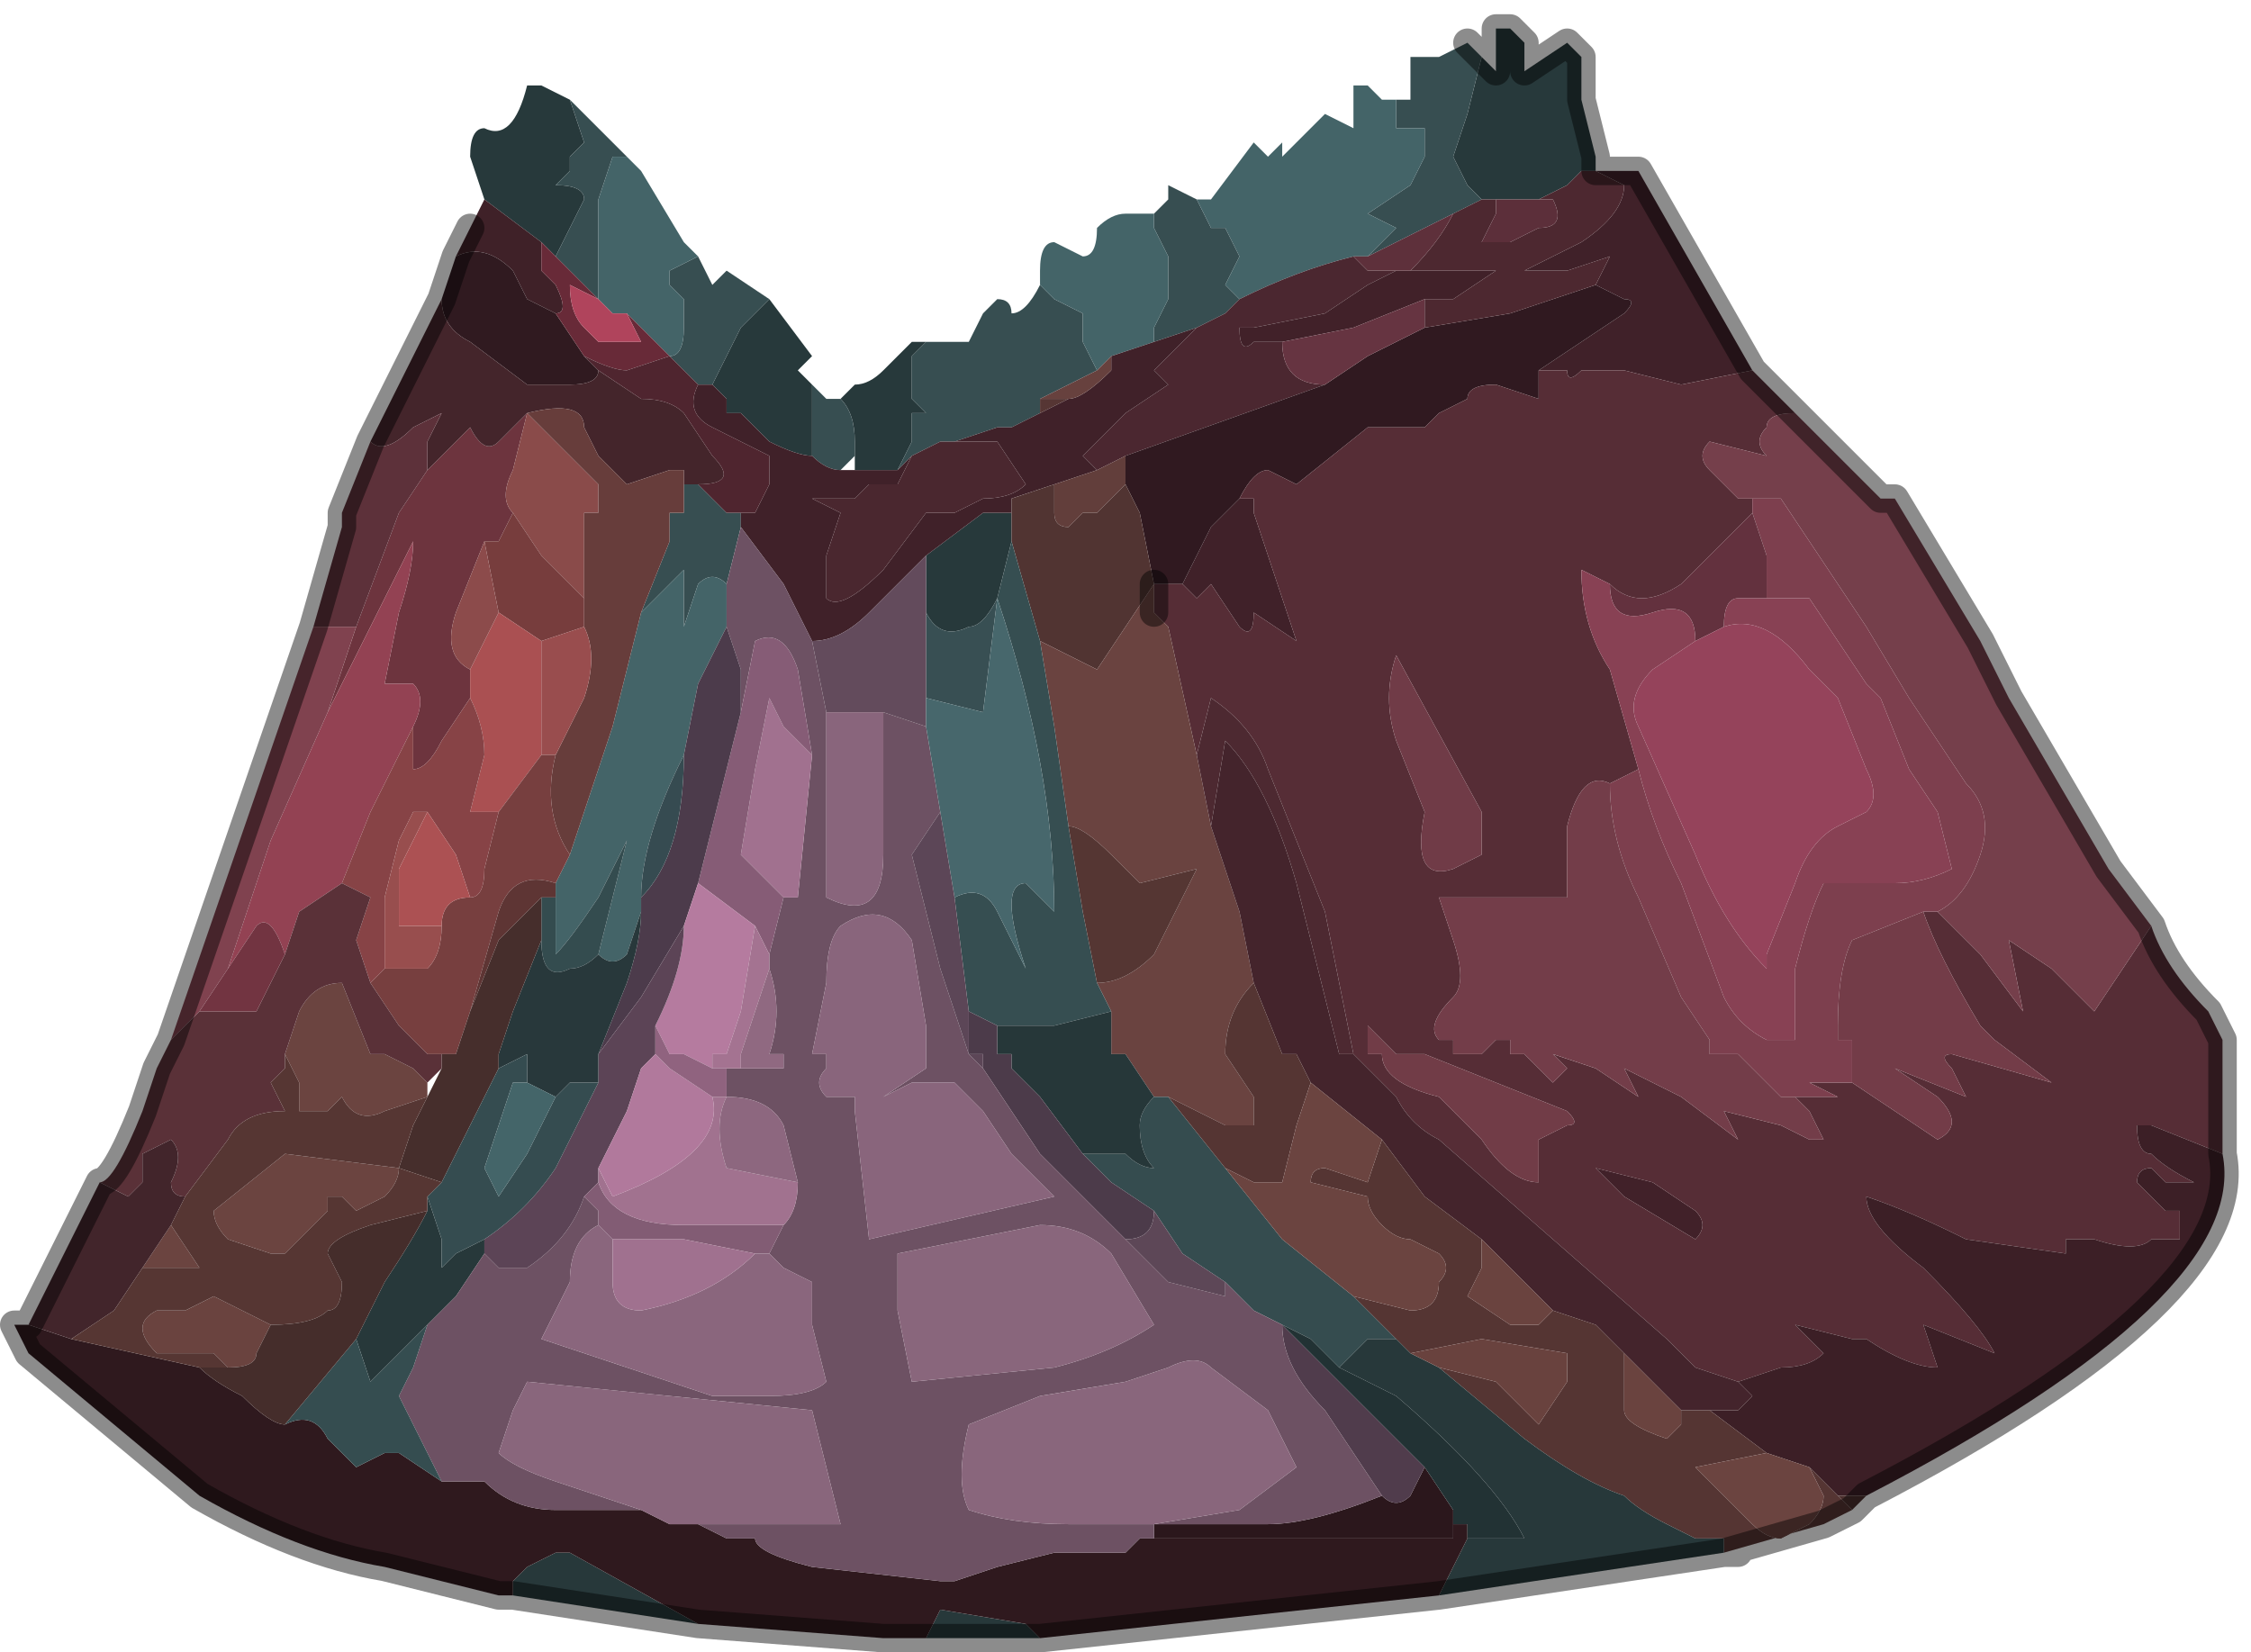 <?xml version="1.0" encoding="UTF-8" standalone="no"?>
<svg xmlns:xlink="http://www.w3.org/1999/xlink" height="5.8px" width="7.9px" xmlns="http://www.w3.org/2000/svg">
  <g transform="matrix(1.0, 0.0, 0.0, 1.0, 3.75, 6.7)">
    <path d="M1.5 -6.6 L1.5 -6.6 1.55 -6.6 1.6 -6.55 1.6 -6.45 1.75 -6.55 1.8 -6.5 1.8 -6.35 1.85 -6.15 1.85 -6.1 1.8 -6.1 1.75 -6.05 1.65 -6.0 1.6 -6.0 1.5 -6.0 1.45 -6.0 1.4 -6.05 1.35 -6.15 1.4 -6.3 1.45 -6.5 1.5 -6.45 1.5 -6.6 M-2.05 -6.0 L-2.1 -6.15 Q-2.1 -6.25 -2.05 -6.25 -1.95 -6.2 -1.9 -6.4 L-1.9 -6.4 -1.85 -6.4 -1.75 -6.35 -1.7 -6.2 -1.75 -6.15 -1.75 -6.1 -1.8 -6.05 Q-1.7 -6.05 -1.7 -6.0 L-1.8 -5.8 -1.85 -5.85 -2.05 -6.0 -2.05 -6.0 M-1.05 -5.65 L-0.9 -5.45 -0.95 -5.4 -0.9 -5.35 -0.9 -5.1 Q-0.95 -5.1 -1.05 -5.15 L-1.15 -5.25 -1.2 -5.25 -1.2 -5.3 -1.25 -5.35 -1.2 -5.45 -1.15 -5.55 -1.05 -5.65 M-0.8 -5.3 L-0.75 -5.35 Q-0.7 -5.35 -0.65 -5.4 L-0.55 -5.5 -0.5 -5.5 -0.55 -5.45 -0.55 -5.3 -0.5 -5.25 -0.55 -5.25 -0.55 -5.15 -0.6 -5.05 -0.7 -5.05 -0.75 -5.05 -0.75 -5.1 -0.75 -5.15 Q-0.75 -5.25 -0.8 -5.3 M-0.2 -4.95 L-0.2 -4.8 -0.25 -4.6 Q-0.3 -4.5 -0.35 -4.5 -0.45 -4.45 -0.5 -4.55 L-0.5 -4.75 -0.3 -4.9 -0.3 -4.9 -0.2 -4.9 -0.2 -4.95 M-1.85 -5.85 L-1.85 -5.85" fill="#27393b" fill-rule="evenodd" stroke="none"/>
    <path d="M1.5 -6.6 L1.5 -6.6 1.5 -6.6 M-1.75 -6.35 L-1.55 -6.15 -1.6 -6.15 -1.65 -6.0 -1.65 -5.85 -1.65 -5.65 -1.8 -5.8 -1.7 -6.0 Q-1.7 -6.05 -1.8 -6.05 L-1.75 -6.1 -1.75 -6.15 -1.7 -6.2 -1.75 -6.35 M-1.3 -5.8 L-1.25 -5.7 -1.2 -5.75 -1.05 -5.65 -1.15 -5.55 -1.2 -5.45 -1.25 -5.35 -1.3 -5.35 -1.3 -5.35 -1.4 -5.45 Q-1.35 -5.45 -1.35 -5.55 L-1.35 -5.65 -1.4 -5.7 -1.4 -5.75 -1.3 -5.8 M-0.9 -5.35 L-0.85 -5.3 -0.8 -5.3 -0.8 -5.3 Q-0.75 -5.25 -0.75 -5.15 L-0.75 -5.1 -0.8 -5.05 Q-0.85 -5.05 -0.9 -5.1 L-0.9 -5.35 M-0.5 -5.5 L-0.35 -5.5 -0.35 -5.5 -0.3 -5.6 -0.25 -5.65 Q-0.2 -5.65 -0.2 -5.6 -0.15 -5.6 -0.1 -5.7 L-0.05 -5.65 0.05 -5.6 0.05 -5.5 0.1 -5.4 -0.1 -5.3 -0.1 -5.25 -0.2 -5.2 -0.25 -5.2 -0.4 -5.15 -0.45 -5.15 -0.55 -5.1 -0.6 -5.05 -0.55 -5.15 -0.55 -5.25 -0.5 -5.25 -0.55 -5.3 -0.55 -5.45 -0.5 -5.5 M0.3 -5.95 L0.35 -6.0 0.35 -6.05 0.45 -6.0 0.45 -6.0 0.5 -5.9 0.55 -5.9 0.6 -5.8 0.55 -5.7 0.6 -5.65 0.55 -5.6 0.45 -5.55 0.3 -5.5 0.3 -5.55 0.35 -5.65 0.35 -5.8 0.3 -5.9 0.3 -5.95 M1.15 -6.35 L1.2 -6.35 1.2 -6.5 1.3 -6.5 1.4 -6.55 1.45 -6.5 1.4 -6.3 1.35 -6.15 1.4 -6.05 1.45 -6.0 1.35 -5.95 1.05 -5.8 1.15 -5.9 1.05 -5.95 1.05 -6.0 1.05 -5.95 1.2 -6.05 1.25 -6.15 1.25 -6.25 1.15 -6.25 1.15 -6.35 M-1.35 -5.0 L-1.3 -5.0 -1.25 -4.95 -1.2 -4.9 -1.15 -4.9 -1.15 -4.9 -1.15 -4.85 -1.2 -4.65 Q-1.25 -4.7 -1.3 -4.65 L-1.35 -4.5 -1.35 -4.7 -1.5 -4.55 -1.4 -4.8 -1.4 -4.9 -1.35 -4.9 -1.35 -5.0" fill="#374e51" fill-rule="evenodd" stroke="none"/>
    <path d="M-1.55 -6.15 L-1.5 -6.1 -1.35 -5.85 -1.3 -5.8 -1.4 -5.75 -1.4 -5.7 -1.35 -5.65 -1.35 -5.55 Q-1.35 -5.45 -1.4 -5.45 L-1.55 -5.6 -1.55 -5.6 -1.6 -5.6 -1.65 -5.65 -1.65 -5.85 -1.65 -6.0 -1.6 -6.15 -1.55 -6.15 M-0.1 -5.7 L-0.1 -5.75 Q-0.1 -5.85 -0.05 -5.85 L0.05 -5.8 Q0.1 -5.8 0.1 -5.9 0.15 -5.95 0.2 -5.95 L0.3 -5.95 0.3 -5.95 0.3 -5.9 0.35 -5.8 0.35 -5.65 0.3 -5.55 0.3 -5.5 0.15 -5.45 0.15 -5.45 0.1 -5.4 0.05 -5.5 0.05 -5.6 -0.05 -5.65 -0.1 -5.7 M0.45 -6.0 L0.5 -6.0 0.5 -6.0 0.65 -6.2 0.7 -6.15 0.75 -6.2 0.75 -6.15 0.85 -6.25 0.9 -6.3 1.0 -6.25 1.0 -6.4 1.05 -6.4 1.1 -6.35 1.15 -6.35 1.15 -6.25 1.25 -6.25 1.25 -6.15 1.2 -6.05 1.05 -5.95 1.05 -6.0 1.05 -5.95 1.15 -5.9 1.05 -5.8 1.0 -5.8 Q0.8 -5.75 0.6 -5.65 L0.6 -5.65 0.55 -5.7 0.6 -5.8 0.55 -5.9 0.5 -5.9 0.45 -6.0 0.45 -6.0 M-1.5 -4.55 L-1.35 -4.7 -1.35 -4.5 -1.3 -4.65 Q-1.25 -4.7 -1.2 -4.65 L-1.2 -4.5 -1.3 -4.3 -1.35 -4.05 Q-1.5 -3.75 -1.5 -3.55 L-1.5 -3.5 -1.55 -3.35 Q-1.6 -3.3 -1.65 -3.35 L-1.6 -3.55 -1.55 -3.75 -1.65 -3.55 Q-1.75 -3.4 -1.8 -3.35 L-1.8 -3.55 -1.8 -3.6 -1.75 -3.7 -1.6 -4.15 -1.5 -4.55" fill="#446468" fill-rule="evenodd" stroke="none"/>
    <path d="M0.6 -5.65 L0.6 -5.65 Q0.8 -5.75 1.0 -5.8 L1.05 -5.75 1.15 -5.75 1.05 -5.7 0.9 -5.6 0.65 -5.55 0.6 -5.55 Q0.6 -5.45 0.65 -5.5 L0.75 -5.5 Q0.75 -5.35 0.9 -5.35 L0.2 -5.1 0.1 -5.05 0.05 -5.1 0.2 -5.25 0.35 -5.35 0.3 -5.4 0.45 -5.55 0.55 -5.6 0.6 -5.65" fill="#4b2730" fill-rule="evenodd" stroke="none"/>
    <path d="M1.85 -6.1 L2.0 -6.1 2.4 -5.4 2.15 -5.35 1.95 -5.4 1.8 -5.4 Q1.75 -5.35 1.75 -5.4 L1.65 -5.4 1.8 -5.5 1.95 -5.6 Q2.0 -5.65 1.95 -5.65 L1.85 -5.7 1.9 -5.8 1.75 -5.75 1.6 -5.75 1.8 -5.85 Q1.95 -5.95 1.95 -6.05 L1.85 -6.1 M0.3 -5.5 L0.45 -5.55 0.3 -5.4 0.35 -5.35 0.2 -5.25 0.05 -5.1 0.1 -5.05 -0.05 -5.0 -0.2 -4.95 -0.2 -4.9 -0.3 -4.9 -0.3 -4.9 -0.5 -4.75 -0.7 -4.55 Q-0.8 -4.45 -0.9 -4.45 L-1.0 -4.65 -1.15 -4.85 -1.15 -4.9 -1.1 -4.9 -1.1 -4.9 -1.05 -5.0 -1.05 -5.1 -1.25 -5.2 Q-1.35 -5.25 -1.3 -5.35 L-1.3 -5.35 -1.25 -5.35 -1.2 -5.3 -1.2 -5.25 -1.15 -5.25 -1.05 -5.15 Q-0.95 -5.1 -0.9 -5.1 -0.85 -5.05 -0.8 -5.05 L-0.75 -5.05 -0.7 -5.05 -0.6 -5.05 -0.55 -5.1 -0.6 -5.0 -0.6 -5.0 -0.7 -5.0 -0.75 -4.95 -0.85 -4.95 -0.95 -4.95 -0.9 -4.95 -0.8 -4.9 -0.8 -4.9 -0.8 -4.9 -0.85 -4.75 -0.85 -4.6 Q-0.8 -4.55 -0.65 -4.7 L-0.5 -4.9 -0.45 -4.9 -0.45 -4.9 -0.4 -4.9 -0.3 -4.95 Q-0.2 -4.95 -0.15 -5.0 L-0.25 -5.15 -0.4 -5.15 -0.25 -5.2 -0.2 -5.2 -0.1 -5.25 0.0 -5.3 Q0.05 -5.3 0.15 -5.4 L0.15 -5.45 0.15 -5.45 0.3 -5.5 M0.4 -4.65 L0.5 -4.85 0.55 -4.9 0.55 -4.9 0.6 -4.95 0.6 -4.95 0.65 -4.95 0.65 -4.9 0.8 -4.45 0.65 -4.55 Q0.65 -4.45 0.6 -4.5 L0.5 -4.65 0.45 -4.6 0.4 -4.65" fill="#402129" fill-rule="evenodd" stroke="none"/>
    <path d="M0.1 -5.4 L0.15 -5.45 0.15 -5.4 Q0.05 -5.3 0.0 -5.3 L-0.1 -5.3 0.1 -5.4" fill="#67413e" fill-rule="evenodd" stroke="none"/>
    <path d="M0.2 -5.1 L0.9 -5.35 1.05 -5.45 1.25 -5.55 1.55 -5.6 1.85 -5.7 1.95 -5.65 Q2.0 -5.65 1.95 -5.6 L1.8 -5.5 1.65 -5.4 1.65 -5.3 1.5 -5.35 Q1.4 -5.35 1.4 -5.3 L1.3 -5.25 1.25 -5.2 1.05 -5.2 0.8 -5.0 0.7 -5.05 Q0.65 -5.05 0.6 -4.95 L0.6 -4.95 0.55 -4.9 0.55 -4.9 0.5 -4.85 0.4 -4.65 0.3 -4.65 0.25 -4.9 0.25 -4.9 0.2 -5.0 0.2 -5.1" fill="#301920" fill-rule="evenodd" stroke="none"/>
    <path d="M0.1 -5.05 L0.2 -5.1 0.2 -5.0 0.1 -4.9 0.05 -4.9 0.0 -4.85 Q-0.05 -4.85 -0.05 -4.9 L-0.05 -5.0 0.1 -5.05" fill="#623e3b" fill-rule="evenodd" stroke="none"/>
    <path d="M0.75 -5.5 L0.65 -5.5 Q0.6 -5.45 0.6 -5.55 L0.65 -5.55 0.9 -5.6 1.05 -5.7 1.15 -5.75 1.2 -5.75 1.5 -5.75 1.35 -5.65 1.25 -5.65 1.0 -5.55 0.75 -5.5 M1.85 -2.6 L2.05 -2.55 2.2 -2.45 Q2.25 -2.4 2.2 -2.35 L1.95 -2.5 1.85 -2.6" fill="#412129" fill-rule="evenodd" stroke="none"/>
    <path d="M0.9 -5.35 Q0.75 -5.35 0.75 -5.5 L1.0 -5.55 1.25 -5.65 1.25 -5.55 1.05 -5.45 0.9 -5.35" fill="#663441" fill-rule="evenodd" stroke="none"/>
    <path d="M2.4 -5.4 L2.55 -5.25 Q2.45 -5.25 2.45 -5.2 2.4 -5.15 2.45 -5.1 L2.25 -5.15 Q2.2 -5.1 2.25 -5.05 L2.35 -4.95 2.4 -4.95 2.45 -4.95 2.4 -4.95 2.4 -4.9 2.15 -4.65 Q2.0 -4.55 1.9 -4.65 L1.8 -4.7 Q1.8 -4.5 1.9 -4.35 L2.0 -4.0 1.9 -3.95 Q1.8 -4.0 1.75 -3.8 L1.75 -3.55 1.5 -3.55 1.3 -3.55 1.35 -3.4 Q1.4 -3.25 1.35 -3.2 1.25 -3.1 1.3 -3.05 L1.35 -3.05 1.35 -3.0 1.4 -3.0 1.45 -3.0 1.5 -3.05 1.5 -3.05 1.55 -3.05 1.55 -3.0 1.6 -3.0 1.7 -2.9 1.75 -2.95 1.7 -3.0 1.85 -2.95 2.0 -2.85 1.95 -2.95 2.15 -2.85 2.35 -2.7 2.3 -2.8 2.5 -2.75 2.6 -2.7 2.65 -2.7 2.6 -2.8 2.55 -2.85 2.5 -2.85 2.7 -2.85 2.6 -2.9 2.75 -2.9 3.05 -2.7 Q3.15 -2.75 3.05 -2.85 L2.9 -2.95 3.15 -2.85 3.1 -2.95 Q3.05 -3.0 3.1 -3.0 L3.45 -2.9 3.25 -3.05 3.25 -3.05 3.2 -3.1 Q3.05 -3.35 3.0 -3.5 L3.05 -3.5 3.2 -3.35 3.35 -3.15 3.3 -3.4 3.45 -3.3 3.6 -3.15 3.7 -3.3 3.8 -3.45 Q3.85 -3.3 4.0 -3.15 L4.05 -3.05 4.05 -3.05 4.05 -2.7 4.05 -2.65 3.8 -2.75 3.75 -2.75 Q3.75 -2.65 3.8 -2.65 3.85 -2.6 3.95 -2.55 L3.85 -2.55 3.8 -2.6 Q3.75 -2.6 3.75 -2.55 L3.85 -2.45 3.9 -2.45 3.9 -2.35 3.85 -2.35 3.8 -2.35 Q3.75 -2.3 3.6 -2.35 L3.5 -2.35 3.5 -2.3 3.15 -2.35 Q2.95 -2.45 2.8 -2.5 2.8 -2.4 3.0 -2.25 3.2 -2.05 3.25 -1.95 L3.0 -2.05 3.05 -1.9 Q2.95 -1.9 2.8 -2.0 L2.75 -2.0 2.55 -2.05 2.65 -1.95 Q2.6 -1.9 2.5 -1.9 L2.35 -1.85 2.2 -1.9 2.1 -2.0 1.3 -2.7 Q1.2 -2.75 1.15 -2.85 L1.0 -3.0 1.0 -3.0 Q0.95 -3.25 0.9 -3.5 L0.7 -4.0 Q0.65 -4.15 0.5 -4.25 L0.45 -4.05 0.35 -4.5 0.3 -4.55 0.3 -4.65 0.4 -4.65 0.45 -4.6 0.5 -4.65 0.6 -4.5 Q0.65 -4.45 0.65 -4.55 L0.8 -4.45 0.65 -4.9 0.65 -4.95 0.6 -4.95 Q0.65 -5.05 0.7 -5.05 L0.8 -5.0 1.05 -5.2 1.25 -5.2 1.3 -5.25 1.4 -5.3 Q1.4 -5.35 1.5 -5.35 L1.65 -5.3 1.65 -5.4 1.75 -5.4 Q1.75 -5.35 1.8 -5.4 L1.95 -5.4 2.15 -5.35 2.4 -5.4 M1.5 -3.05 L1.5 -3.05 M1.45 -3.85 L1.15 -4.4 Q1.1 -4.25 1.15 -4.1 L1.25 -3.85 Q1.2 -3.6 1.35 -3.65 L1.45 -3.7 1.45 -3.85 M1.1 -3.0 Q1.1 -2.9 1.3 -2.85 L1.45 -2.7 Q1.55 -2.55 1.65 -2.55 L1.65 -2.7 1.75 -2.75 Q1.8 -2.75 1.75 -2.8 L1.25 -3.0 1.2 -3.0 1.15 -3.0 1.05 -3.1 1.05 -3.0 1.1 -3.0 M1.85 -2.6 L1.95 -2.5 2.2 -2.35 Q2.25 -2.4 2.2 -2.45 L2.05 -2.55 1.85 -2.6" fill="#562d36" fill-rule="evenodd" stroke="none"/>
    <path d="M1.85 -6.1 L1.85 -6.1 1.95 -6.05 Q1.95 -5.95 1.8 -5.85 L1.6 -5.75 1.75 -5.75 1.9 -5.8 1.85 -5.7 1.55 -5.6 1.25 -5.55 1.25 -5.65 1.35 -5.65 1.5 -5.75 1.2 -5.75 Q1.3 -5.85 1.35 -5.95 L1.45 -6.0 1.5 -6.0 1.5 -5.95 1.45 -5.85 1.55 -5.85 1.65 -5.9 Q1.75 -5.9 1.7 -6.0 L1.6 -6.0 1.65 -6.0 1.75 -6.05 1.8 -6.1 1.85 -6.1" fill="#4d2830" fill-rule="evenodd" stroke="none"/>
    <path d="M1.5 -6.0 L1.6 -6.0 1.7 -6.0 Q1.75 -5.9 1.65 -5.9 L1.55 -5.85 1.45 -5.85 1.5 -5.95 1.5 -6.0" fill="#5c2f3a" fill-rule="evenodd" stroke="none"/>
    <path d="M1.0 -5.8 L1.05 -5.8 1.35 -5.95 Q1.3 -5.85 1.2 -5.75 L1.15 -5.75 1.05 -5.75 1.0 -5.8" fill="#5e303b" fill-rule="evenodd" stroke="none"/>
    <path d="M2.55 -5.25 L2.85 -4.95 2.9 -4.95 2.9 -4.95 3.2 -4.45 3.3 -4.25 3.65 -3.65 3.8 -3.45 3.7 -3.3 3.6 -3.15 3.45 -3.3 3.3 -3.4 3.35 -3.15 3.2 -3.35 3.05 -3.5 Q3.15 -3.55 3.2 -3.7 3.25 -3.85 3.15 -3.95 L2.95 -4.25 2.8 -4.5 2.5 -4.95 2.45 -4.95 2.4 -4.95 2.35 -4.95 2.25 -5.05 Q2.2 -5.1 2.25 -5.15 L2.45 -5.1 Q2.4 -5.15 2.45 -5.2 2.45 -5.25 2.55 -5.25" fill="#753f4b" fill-rule="evenodd" stroke="none"/>
    <path d="M2.45 -4.95 L2.5 -4.95 2.8 -4.5 2.95 -4.25 3.15 -3.95 Q3.25 -3.85 3.2 -3.7 3.15 -3.55 3.05 -3.5 L3.0 -3.5 2.75 -3.4 Q2.7 -3.3 2.7 -3.1 L2.7 -3.05 2.75 -3.05 2.75 -2.9 2.6 -2.9 2.7 -2.85 2.5 -2.85 2.35 -3.0 2.25 -3.0 2.25 -3.05 2.15 -3.2 2.0 -3.55 Q1.9 -3.75 1.9 -3.95 L2.0 -4.0 Q2.05 -3.8 2.15 -3.6 L2.3 -3.2 Q2.35 -3.1 2.45 -3.05 L2.45 -3.05 2.5 -3.05 2.55 -3.05 2.55 -3.05 2.55 -3.3 Q2.6 -3.5 2.65 -3.6 L2.9 -3.6 Q3.0 -3.6 3.1 -3.65 L3.05 -3.85 2.95 -4.0 2.85 -4.25 2.8 -4.3 2.6 -4.6 2.45 -4.6 2.45 -4.75 2.4 -4.9 2.4 -4.95 2.45 -4.95" fill="#7d3f4e" fill-rule="evenodd" stroke="none"/>
    <path d="M2.4 -4.9 L2.45 -4.75 2.45 -4.6 2.35 -4.6 Q2.3 -4.6 2.3 -4.5 L2.2 -4.45 Q2.2 -4.6 2.05 -4.55 1.9 -4.5 1.9 -4.65 2.0 -4.55 2.15 -4.65 L2.4 -4.9" fill="#63313e" fill-rule="evenodd" stroke="none"/>
    <path d="M2.45 -4.6 L2.6 -4.6 2.8 -4.3 2.85 -4.25 2.95 -4.0 3.05 -3.85 3.1 -3.65 Q3.0 -3.6 2.9 -3.6 L2.65 -3.6 Q2.6 -3.5 2.55 -3.3 L2.55 -3.05 2.55 -3.05 2.5 -3.05 2.45 -3.05 2.45 -3.05 Q2.35 -3.1 2.3 -3.2 L2.15 -3.6 Q2.05 -3.8 2.0 -4.0 L1.9 -4.35 Q1.8 -4.5 1.8 -4.7 L1.9 -4.65 Q1.9 -4.5 2.05 -4.55 2.2 -4.6 2.2 -4.45 L2.05 -4.35 Q1.95 -4.25 2.0 -4.15 L2.2 -3.7 Q2.3 -3.45 2.45 -3.3 L2.45 -3.35 2.55 -3.6 Q2.6 -3.75 2.7 -3.8 L2.8 -3.85 Q2.85 -3.9 2.8 -4.0 L2.7 -4.25 2.6 -4.35 Q2.45 -4.55 2.3 -4.5 2.3 -4.6 2.35 -4.6 L2.45 -4.6" fill="#884154" fill-rule="evenodd" stroke="none"/>
    <path d="M2.2 -4.45 L2.3 -4.5 Q2.45 -4.55 2.6 -4.35 L2.7 -4.25 2.8 -4.0 Q2.85 -3.9 2.8 -3.85 L2.7 -3.8 Q2.6 -3.75 2.55 -3.6 L2.45 -3.35 2.45 -3.3 Q2.3 -3.45 2.2 -3.7 L2.0 -4.15 Q1.95 -4.25 2.05 -4.35 L2.2 -4.45" fill="#95435b" fill-rule="evenodd" stroke="none"/>
    <path d="M2.75 -2.9 L2.75 -3.05 2.7 -3.05 2.7 -3.1 Q2.7 -3.3 2.75 -3.4 L3.0 -3.5 Q3.05 -3.35 3.2 -3.1 L3.25 -3.05 3.25 -3.05 3.45 -2.9 3.1 -3.0 Q3.05 -3.0 3.1 -2.95 L3.15 -2.85 2.9 -2.95 3.05 -2.85 Q3.15 -2.75 3.05 -2.7 L2.75 -2.9" fill="#733c48" fill-rule="evenodd" stroke="none"/>
    <path d="M1.9 -3.95 Q1.9 -3.75 2.0 -3.55 L2.15 -3.2 2.25 -3.05 2.25 -3.0 2.35 -3.0 2.5 -2.85 2.55 -2.85 2.6 -2.8 2.65 -2.7 2.6 -2.7 2.5 -2.75 2.3 -2.8 2.35 -2.7 2.15 -2.85 1.95 -2.95 2.0 -2.85 1.85 -2.95 1.7 -3.0 1.75 -2.95 1.7 -2.9 1.6 -3.0 1.55 -3.0 1.55 -3.05 1.5 -3.05 1.5 -3.05 1.45 -3.0 1.4 -3.0 1.35 -3.0 1.35 -3.05 1.3 -3.05 Q1.25 -3.1 1.35 -3.2 1.4 -3.25 1.35 -3.4 L1.3 -3.55 1.5 -3.55 1.75 -3.55 1.75 -3.8 Q1.8 -4.0 1.9 -3.95 M1.5 -3.05 L1.45 -3.05 1.45 -3.05 1.5 -3.05" fill="#733d49" fill-rule="evenodd" stroke="none"/>
    <path d="M4.05 -2.65 Q4.15 -2.15 2.8 -1.45 L2.7 -1.45 2.6 -1.55 2.45 -1.6 2.25 -1.75 2.35 -1.75 2.4 -1.8 2.35 -1.85 2.5 -1.9 Q2.6 -1.9 2.65 -1.95 L2.55 -2.05 2.75 -2.0 2.8 -2.0 Q2.95 -1.9 3.05 -1.9 L3.0 -2.05 3.25 -1.95 Q3.2 -2.05 3.0 -2.25 2.8 -2.4 2.8 -2.5 2.95 -2.45 3.15 -2.35 L3.5 -2.3 3.5 -2.35 3.6 -2.35 Q3.75 -2.3 3.8 -2.35 L3.85 -2.35 3.9 -2.35 3.9 -2.45 3.85 -2.45 3.75 -2.55 Q3.75 -2.6 3.8 -2.6 L3.85 -2.55 3.95 -2.55 Q3.85 -2.6 3.8 -2.65 3.75 -2.65 3.75 -2.75 L3.8 -2.75 4.05 -2.65" fill="#3c1f26" fill-rule="evenodd" stroke="none"/>
    <path d="M1.45 -3.85 L1.45 -3.7 1.35 -3.65 Q1.2 -3.6 1.25 -3.85 L1.15 -4.1 Q1.1 -4.25 1.15 -4.4 L1.45 -3.85" fill="#703b47" fill-rule="evenodd" stroke="none"/>
    <path d="M0.2 -5.0 L0.25 -4.9 0.25 -4.9 0.3 -4.65 0.2 -4.5 0.1 -4.35 -0.1 -4.45 -0.2 -4.8 -0.2 -4.95 -0.05 -5.0 -0.05 -4.9 Q-0.05 -4.85 0.0 -4.85 L0.05 -4.9 0.1 -4.9 0.2 -5.0 M0.3 -4.65 L0.3 -4.65" fill="#513432" fill-rule="evenodd" stroke="none"/>
    <path d="M-0.1 -4.45 L0.1 -4.35 0.2 -4.5 0.3 -4.65 0.3 -4.55 0.35 -4.5 0.45 -4.05 0.5 -3.8 0.6 -3.5 0.65 -3.25 Q0.55 -3.15 0.55 -3.0 L0.55 -3.0 0.65 -2.85 0.65 -2.75 0.55 -2.75 0.35 -2.85 0.3 -2.85 0.2 -3.0 0.2 -3.0 0.15 -3.0 0.15 -3.15 0.1 -3.25 Q0.2 -3.25 0.3 -3.35 L0.45 -3.65 0.25 -3.6 0.15 -3.7 Q0.05 -3.8 0.0 -3.8 L-0.05 -4.15 -0.1 -4.45" fill="#6a4340" fill-rule="evenodd" stroke="none"/>
    <path d="M0.45 -4.05 L0.5 -4.25 Q0.65 -4.15 0.7 -4.0 L0.9 -3.5 Q0.95 -3.25 1.0 -3.0 L0.95 -3.0 0.8 -3.6 Q0.7 -3.95 0.55 -4.1 L0.5 -3.8 0.45 -4.05" fill="#4d2931" fill-rule="evenodd" stroke="none"/>
    <path d="M1.0 -3.0 L1.0 -3.0 1.15 -2.85 Q1.2 -2.75 1.3 -2.7 L2.1 -2.0 2.2 -1.9 2.35 -1.85 2.4 -1.8 2.35 -1.75 2.25 -1.75 2.15 -1.75 1.95 -1.95 1.85 -2.05 1.7 -2.1 1.45 -2.35 1.25 -2.5 1.1 -2.7 0.85 -2.9 0.8 -3.0 0.75 -3.0 0.75 -3.0 0.65 -3.25 0.6 -3.5 0.5 -3.8 0.55 -4.1 Q0.7 -3.95 0.8 -3.6 L0.95 -3.0 1.0 -3.0" fill="#44242c" fill-rule="evenodd" stroke="none"/>
    <path d="M-0.2 -4.8 L-0.1 -4.45 -0.05 -4.15 0.0 -3.8 0.05 -3.5 0.1 -3.25 0.15 -3.15 -0.05 -3.1 -0.25 -3.1 -0.35 -3.15 -0.4 -3.55 Q-0.3 -3.6 -0.25 -3.5 L-0.15 -3.3 Q-0.25 -3.6 -0.15 -3.6 L-0.05 -3.5 Q-0.05 -4.0 -0.25 -4.6 L-0.2 -4.8" fill="#364e51" fill-rule="evenodd" stroke="none"/>
    <path d="M0.1 -3.25 L0.05 -3.5 0.0 -3.8 Q0.05 -3.8 0.15 -3.7 L0.25 -3.6 0.45 -3.65 0.3 -3.35 Q0.2 -3.25 0.1 -3.25" fill="#553633" fill-rule="evenodd" stroke="none"/>
    <path d="M0.3 -2.85 L0.35 -2.85 0.55 -2.6 0.75 -2.35 1.0 -2.15 1.15 -2.0 1.05 -2.0 0.95 -1.9 0.85 -2.0 0.75 -2.05 0.65 -2.1 0.55 -2.2 0.4 -2.3 0.3 -2.45 0.15 -2.55 0.05 -2.65 0.2 -2.65 Q0.25 -2.6 0.3 -2.6 0.25 -2.65 0.25 -2.75 0.25 -2.8 0.3 -2.85 M0.75 -2.05 L0.75 -2.05" fill="#354c4f" fill-rule="evenodd" stroke="none"/>
    <path d="M2.75 -1.4 L2.65 -1.35 2.3 -1.25 2.3 -1.3 2.3 -1.3 2.25 -1.3 2.2 -1.3 2.1 -1.35 Q2.0 -1.4 1.95 -1.45 1.8 -1.5 1.6 -1.65 L1.3 -1.9 1.5 -1.85 Q1.6 -1.75 1.65 -1.7 L1.75 -1.85 Q1.75 -1.9 1.75 -1.95 L1.45 -2.0 1.2 -1.95 1.15 -2.0 1.0 -2.15 1.2 -2.1 Q1.3 -2.1 1.3 -2.2 1.35 -2.25 1.3 -2.3 L1.2 -2.35 Q1.15 -2.35 1.1 -2.4 1.05 -2.45 1.05 -2.5 L0.85 -2.55 Q0.85 -2.6 0.9 -2.6 L1.05 -2.55 1.1 -2.7 1.25 -2.5 1.45 -2.35 1.45 -2.25 1.4 -2.15 1.55 -2.05 1.65 -2.05 1.7 -2.1 1.85 -2.05 1.95 -1.95 1.95 -1.75 Q1.95 -1.7 2.1 -1.65 L2.15 -1.7 2.15 -1.75 2.25 -1.75 2.45 -1.6 2.2 -1.55 2.4 -1.35 Q2.45 -1.3 2.5 -1.3 L2.6 -1.35 Q2.65 -1.4 2.65 -1.45 L2.6 -1.55 2.7 -1.45 2.75 -1.4 M0.65 -3.25 L0.75 -3.0 0.75 -3.0 0.8 -3.0 0.85 -2.9 0.8 -2.75 0.75 -2.55 0.65 -2.55 0.55 -2.6 0.35 -2.85 0.55 -2.75 0.65 -2.75 0.65 -2.85 0.55 -3.0 0.55 -3.0 Q0.55 -3.15 0.65 -3.25" fill="#553533" fill-rule="evenodd" stroke="none"/>
    <path d="M0.15 -3.15 L0.15 -3.0 0.2 -3.0 0.2 -3.0 0.3 -2.85 Q0.25 -2.8 0.25 -2.75 0.25 -2.65 0.3 -2.6 0.25 -2.6 0.2 -2.65 L0.05 -2.65 -0.1 -2.85 -0.2 -2.95 -0.2 -3.0 -0.25 -3.0 -0.25 -3.1 -0.05 -3.1 0.15 -3.15" fill="#263739" fill-rule="evenodd" stroke="none"/>
    <path d="M0.05 -2.65 L0.15 -2.55 0.3 -2.45 Q0.3 -2.35 0.2 -2.35 L-0.1 -2.65 -0.3 -2.95 -0.3 -3.0 -0.35 -3.0 -0.35 -3.15 -0.25 -3.1 -0.25 -3.0 -0.2 -3.0 -0.2 -2.95 -0.1 -2.85 0.05 -2.65" fill="#4c3b4a" fill-rule="evenodd" stroke="none"/>
    <path d="M2.45 -1.6 L2.6 -1.55 2.65 -1.45 Q2.65 -1.4 2.6 -1.35 L2.5 -1.3 Q2.45 -1.3 2.4 -1.35 L2.2 -1.55 2.45 -1.6 M0.85 -2.9 L1.1 -2.7 1.05 -2.55 0.9 -2.6 Q0.85 -2.6 0.85 -2.55 L1.05 -2.5 Q1.05 -2.45 1.1 -2.4 1.15 -2.35 1.2 -2.35 L1.3 -2.3 Q1.35 -2.25 1.3 -2.2 1.3 -2.1 1.2 -2.1 L1.0 -2.15 0.75 -2.35 0.55 -2.6 0.65 -2.55 0.75 -2.55 0.8 -2.75 0.85 -2.9 M-2.75 -3.0 L-2.7 -3.15 Q-2.65 -3.25 -2.55 -3.25 L-2.45 -3.0 -2.4 -3.0 -2.3 -2.95 -2.25 -2.9 -2.25 -2.85 -2.4 -2.8 Q-2.5 -2.75 -2.55 -2.85 L-2.6 -2.8 -2.7 -2.8 -2.7 -2.9 -2.75 -3.0 -2.75 -3.0 M-2.4 -2.5 L-2.5 -2.45 -2.55 -2.5 -2.6 -2.5 -2.6 -2.45 -2.7 -2.35 -2.75 -2.3 -2.8 -2.3 -2.95 -2.35 Q-3.0 -2.4 -3.0 -2.45 L-2.75 -2.65 -2.35 -2.6 Q-2.35 -2.55 -2.4 -2.5 M-3.15 -2.4 L-3.05 -2.25 -3.25 -2.25 -3.15 -2.4" fill="#6b4440" fill-rule="evenodd" stroke="none"/>
    <path d="M1.1 -3.0 L1.05 -3.0 1.05 -3.1 1.15 -3.0 1.2 -3.0 1.25 -3.0 1.75 -2.8 Q1.8 -2.75 1.75 -2.75 L1.65 -2.7 1.65 -2.55 Q1.55 -2.55 1.45 -2.7 L1.3 -2.85 Q1.1 -2.9 1.1 -3.0" fill="#713c47" fill-rule="evenodd" stroke="none"/>
    <path d="M1.45 -2.35 L1.7 -2.1 1.65 -2.05 1.55 -2.05 1.4 -2.15 1.45 -2.25 1.45 -2.35 M1.95 -1.95 L2.15 -1.75 2.15 -1.7 2.1 -1.65 Q1.95 -1.7 1.95 -1.75 L1.95 -1.95 M-2.8 -2.05 L-2.85 -1.95 Q-2.85 -1.9 -2.95 -1.9 L-3.0 -1.95 -3.05 -1.95 Q-3.05 -1.95 -3.1 -1.95 L-3.2 -1.95 Q-3.3 -2.05 -3.2 -2.1 L-3.1 -2.1 -3.0 -2.15 -2.8 -2.05" fill="#6a433f" fill-rule="evenodd" stroke="none"/>
    <path d="M2.3 -1.25 L1.3 -1.1 1.4 -1.3 1.6 -1.3 Q1.5 -1.5 1.15 -1.8 L0.95 -1.9 1.05 -2.0 1.15 -2.0 1.2 -1.95 1.3 -1.9 1.6 -1.65 Q1.8 -1.5 1.95 -1.45 2.0 -1.4 2.1 -1.35 L2.2 -1.3 2.25 -1.3 2.3 -1.3 2.3 -1.3 2.3 -1.25 M-0.1 -0.95 L-0.5 -0.95 -0.45 -1.05 -0.15 -1.0 -0.1 -0.95 M-1.3 -1.0 L-1.95 -1.1 -1.95 -1.15 -1.9 -1.2 -1.8 -1.25 -1.75 -1.25 -1.3 -1.0 M-2.05 -2.3 L-2.15 -2.15 -2.25 -2.05 -2.35 -1.95 -2.45 -1.85 -2.5 -2.0 -2.4 -2.2 Q-2.3 -2.35 -2.25 -2.45 L-2.25 -2.5 -2.2 -2.35 -2.2 -2.25 -2.15 -2.3 -2.05 -2.35 -2.05 -2.3" fill="#27383a" fill-rule="evenodd" stroke="none"/>
    <path d="M1.2 -1.95 L1.45 -2.0 1.75 -1.95 Q1.75 -1.9 1.75 -1.85 L1.65 -1.7 Q1.6 -1.75 1.5 -1.85 L1.3 -1.9 1.2 -1.95" fill="#69423e" fill-rule="evenodd" stroke="none"/>
    <path d="M1.1 -1.45 Q1.15 -1.4 1.2 -1.45 L1.25 -1.55 1.35 -1.4 1.35 -1.35 1.35 -1.3 1.35 -1.3 0.3 -1.3 0.3 -1.35 0.7 -1.35 Q0.85 -1.35 1.1 -1.45" fill="#2b171c" fill-rule="evenodd" stroke="none"/>
    <path d="M0.75 -2.05 L0.75 -2.05 1.0 -1.8 1.25 -1.55 1.2 -1.45 Q1.15 -1.4 1.1 -1.45 L0.9 -1.75 Q0.75 -1.9 0.75 -2.05" fill="#503c4c" fill-rule="evenodd" stroke="none"/>
    <path d="M1.3 -1.1 L1.3 -1.1 -0.1 -0.95 -0.15 -1.0 -0.45 -1.05 -0.5 -0.95 -0.65 -0.95 -1.3 -1.0 -1.75 -1.25 -1.8 -1.25 -1.9 -1.2 -1.95 -1.15 -1.95 -1.1 -2.0 -1.1 -2.4 -1.2 Q-2.7 -1.25 -3.05 -1.45 L-3.65 -1.95 -3.7 -2.05 -3.65 -2.05 -3.5 -2.0 -3.05 -1.9 Q-3.0 -1.85 -2.9 -1.8 -2.8 -1.7 -2.75 -1.7 -2.65 -1.75 -2.6 -1.65 L-2.5 -1.55 -2.4 -1.6 -2.35 -1.6 -2.2 -1.5 -2.1 -1.5 -2.05 -1.5 Q-1.95 -1.4 -1.8 -1.4 L-1.5 -1.4 -1.4 -1.35 -1.3 -1.35 -1.2 -1.3 -1.1 -1.3 -1.15 -1.3 -1.15 -1.3 -1.1 -1.3 Q-1.1 -1.25 -0.9 -1.2 L-0.45 -1.15 -0.4 -1.15 -0.25 -1.2 -0.25 -1.2 -0.05 -1.25 0.2 -1.25 0.25 -1.3 0.3 -1.3 1.35 -1.3 1.35 -1.3 1.35 -1.35 1.4 -1.35 1.4 -1.3 1.3 -1.1" fill="#2f191e" fill-rule="evenodd" stroke="none"/>
    <path d="M0.75 -2.05 L0.85 -2.0 0.95 -1.9 1.15 -1.8 Q1.5 -1.5 1.6 -1.3 L1.4 -1.3 1.4 -1.35 1.35 -1.35 1.35 -1.4 1.25 -1.55 1.0 -1.8 0.75 -2.05" fill="#223234" fill-rule="evenodd" stroke="none"/>
    <path d="M-0.3 -2.95 L-0.1 -2.65 0.2 -2.35 0.35 -2.2 0.55 -2.15 0.55 -2.2 0.65 -2.1 0.75 -2.05 Q0.75 -1.9 0.9 -1.75 L1.1 -1.45 Q0.85 -1.35 0.7 -1.35 L0.3 -1.35 0.3 -1.3 0.25 -1.3 0.2 -1.25 -0.05 -1.25 -0.25 -1.2 -0.25 -1.2 -0.4 -1.15 -0.45 -1.15 -0.9 -1.2 Q-1.1 -1.25 -1.1 -1.3 L-1.15 -1.3 -1.15 -1.3 -1.1 -1.3 -1.2 -1.3 -1.3 -1.35 -1.05 -1.35 -0.8 -1.35 -0.85 -1.55 -0.9 -1.75 -1.9 -1.85 -1.95 -1.75 -2.0 -1.6 Q-1.95 -1.55 -1.8 -1.5 L-1.5 -1.4 -1.8 -1.4 Q-1.95 -1.4 -2.05 -1.5 L-2.1 -1.5 -2.2 -1.5 -2.35 -1.8 -2.3 -1.9 -2.25 -2.05 -2.15 -2.15 -2.05 -2.3 -2.0 -2.25 -1.9 -2.25 Q-1.75 -2.35 -1.7 -2.5 L-1.65 -2.45 -1.65 -2.4 Q-1.75 -2.35 -1.75 -2.2 L-1.85 -2.0 -1.25 -1.8 -1.05 -1.8 Q-0.9 -1.8 -0.85 -1.85 L-0.9 -2.05 -0.9 -2.2 -1.0 -2.25 -1.05 -2.3 -1.0 -2.4 Q-0.95 -2.45 -0.95 -2.55 L-1.0 -2.75 Q-1.05 -2.85 -1.2 -2.85 L-1.2 -2.95 -1.15 -2.95 -1.0 -2.95 -1.0 -3.0 -1.05 -3.0 Q-1.0 -3.15 -1.05 -3.3 L-1.05 -3.35 -1.0 -3.55 -0.95 -3.55 -0.9 -4.05 -0.95 -4.35 Q-1.0 -4.5 -1.1 -4.45 L-1.15 -4.2 -1.15 -4.35 -1.2 -4.5 -1.2 -4.65 -1.15 -4.85 -1.0 -4.65 -0.9 -4.45 -0.85 -4.2 -0.85 -3.55 Q-0.65 -3.45 -0.65 -3.7 L-0.65 -4.2 -0.5 -4.15 -0.45 -3.85 -0.55 -3.7 -0.45 -3.3 -0.35 -3.0 -0.35 -3.0 -0.3 -2.95 M0.3 -1.35 L0.6 -1.4 0.8 -1.55 0.7 -1.75 0.5 -1.9 Q0.45 -1.95 0.35 -1.9 L0.2 -1.85 -0.1 -1.8 -0.35 -1.7 Q-0.4 -1.5 -0.35 -1.4 -0.2 -1.35 0.0 -1.35 L0.3 -1.35 M0.3 -2.05 L0.15 -2.3 Q0.05 -2.4 -0.1 -2.4 L-0.35 -2.35 -0.6 -2.3 -0.6 -2.1 -0.55 -1.85 -0.05 -1.9 Q0.15 -1.95 0.3 -2.05 M-0.8 -3.45 Q-0.85 -3.4 -0.85 -3.25 L-0.9 -3.0 -0.85 -3.0 -0.85 -2.95 Q-0.9 -2.9 -0.85 -2.85 L-0.65 -2.85 -0.75 -2.85 -0.75 -2.8 -0.7 -2.35 -0.05 -2.5 -0.1 -2.55 -0.2 -2.65 -0.3 -2.8 -0.4 -2.9 -0.55 -2.9 -0.65 -2.85 -0.5 -2.95 -0.5 -3.0 -0.5 -3.1 -0.55 -3.4 Q-0.65 -3.55 -0.8 -3.45" fill="#6d5163" fill-rule="evenodd" stroke="none"/>
    <path d="M0.2 -2.35 Q0.3 -2.35 0.3 -2.45 L0.4 -2.3 0.55 -2.2 0.55 -2.15 0.35 -2.2 0.2 -2.35" fill="#5d4757" fill-rule="evenodd" stroke="none"/>
    <path d="M0.3 -2.05 Q0.15 -1.95 -0.05 -1.9 L-0.55 -1.85 -0.6 -2.1 -0.6 -2.3 -0.35 -2.35 -0.1 -2.4 Q0.05 -2.4 0.15 -2.3 L0.3 -2.05 M0.3 -1.35 L0.0 -1.35 Q-0.2 -1.35 -0.35 -1.4 -0.4 -1.5 -0.35 -1.7 L-0.1 -1.8 0.2 -1.85 0.35 -1.9 Q0.45 -1.95 0.5 -1.9 L0.7 -1.75 0.8 -1.55 0.6 -1.4 0.3 -1.35 M-1.5 -1.4 L-1.8 -1.5 Q-1.95 -1.55 -2.0 -1.6 L-1.95 -1.75 -1.9 -1.85 -0.9 -1.75 -0.85 -1.55 -0.8 -1.35 -1.05 -1.35 -1.3 -1.35 -1.4 -1.35 -1.5 -1.4" fill="#89667c" fill-rule="evenodd" stroke="none"/>
    <path d="M2.3 -1.25 L2.35 -1.25 2.3 -1.25 2.3 -1.3 2.3 -1.25" fill="#a99998" fill-rule="evenodd" stroke="none"/>
    <path d="M2.8 -1.45 L2.75 -1.4 2.7 -1.45 2.8 -1.45" fill="#4b2f2d" fill-rule="evenodd" stroke="none"/>
    <path d="M-2.15 -5.8 L-2.1 -5.9 -2.05 -6.0 -2.05 -6.0 -1.85 -5.85 -1.85 -5.75 -1.8 -5.7 Q-1.75 -5.6 -1.8 -5.6 L-1.9 -5.65 -1.95 -5.75 Q-2.05 -5.85 -2.15 -5.8 M-1.85 -5.85 L-1.85 -5.85" fill="#3f2128" fill-rule="evenodd" stroke="none"/>
    <path d="M-2.2 -5.65 L-2.15 -5.8 Q-2.05 -5.85 -1.95 -5.75 L-1.9 -5.65 -1.8 -5.6 -1.7 -5.45 -1.65 -5.4 Q-1.65 -5.35 -1.75 -5.35 L-1.9 -5.35 -2.1 -5.5 Q-2.2 -5.55 -2.2 -5.65" fill="#301a20" fill-rule="evenodd" stroke="none"/>
    <path d="M-2.25 -5.05 L-2.15 -5.15 -2.1 -5.2 Q-2.05 -5.1 -2.0 -5.15 L-1.9 -5.25 -1.95 -5.05 Q-2.0 -4.95 -1.95 -4.9 L-1.95 -4.9 -2.0 -4.8 Q-2.0 -4.8 -2.05 -4.8 L-2.15 -4.55 Q-2.2 -4.4 -2.1 -4.35 L-2.1 -4.25 -2.2 -4.1 Q-2.25 -4.0 -2.3 -4.0 L-2.3 -4.15 Q-2.25 -4.25 -2.3 -4.3 L-2.4 -4.3 -2.35 -4.55 Q-2.3 -4.7 -2.3 -4.8 L-2.45 -4.5 -2.6 -4.2 -2.5 -4.5 -2.35 -4.9 -2.25 -5.05" fill="#6d343e" fill-rule="evenodd" stroke="none"/>
    <path d="M-2.45 -5.15 L-2.2 -5.65 Q-2.2 -5.55 -2.1 -5.5 L-1.9 -5.35 -1.75 -5.35 Q-1.65 -5.35 -1.65 -5.4 L-1.5 -5.3 Q-1.4 -5.3 -1.35 -5.25 L-1.25 -5.1 Q-1.15 -5.0 -1.3 -5.0 L-1.35 -5.0 -1.35 -5.05 -1.4 -5.05 -1.55 -5.0 -1.65 -5.1 -1.7 -5.2 Q-1.7 -5.3 -1.9 -5.25 L-2.0 -5.15 Q-2.05 -5.1 -2.1 -5.2 L-2.15 -5.15 -2.25 -5.05 Q-2.25 -5.1 -2.25 -5.15 L-2.2 -5.25 -2.3 -5.2 Q-2.4 -5.1 -2.45 -5.15" fill="#44252b" fill-rule="evenodd" stroke="none"/>
    <path d="M-2.65 -4.5 L-2.55 -4.85 -2.55 -4.9 -2.45 -5.15 Q-2.4 -5.1 -2.3 -5.2 L-2.2 -5.25 -2.25 -5.15 Q-2.25 -5.1 -2.25 -5.05 L-2.35 -4.9 -2.5 -4.5 -2.65 -4.5" fill="#5d313a" fill-rule="evenodd" stroke="none"/>
    <path d="M-1.85 -5.85 L-1.8 -5.8 -1.65 -5.65 -1.75 -5.7 Q-1.75 -5.6 -1.7 -5.55 L-1.65 -5.5 -1.5 -5.5 -1.55 -5.6 -1.4 -5.45 -1.55 -5.4 Q-1.6 -5.4 -1.7 -5.45 L-1.8 -5.6 Q-1.75 -5.6 -1.8 -5.7 L-1.85 -5.75 -1.85 -5.85 -1.85 -5.85" fill="#682a38" fill-rule="evenodd" stroke="none"/>
    <path d="M-1.85 -5.85 L-1.85 -5.85 -1.85 -5.85 -1.85 -5.85 M-1.3 -5.0 Q-1.15 -5.0 -1.25 -5.1 L-1.35 -5.25 Q-1.4 -5.3 -1.5 -5.3 L-1.65 -5.4 -1.7 -5.45 Q-1.6 -5.4 -1.55 -5.4 L-1.4 -5.45 -1.3 -5.35 Q-1.35 -5.25 -1.25 -5.2 L-1.05 -5.1 -1.05 -5.0 -1.1 -4.9 -1.1 -4.9 -1.15 -4.9 -1.15 -4.9 -1.2 -4.9 -1.25 -4.95 -1.3 -5.0" fill="#4f252f" fill-rule="evenodd" stroke="none"/>
    <path d="M-1.55 -5.6 L-1.5 -5.5 -1.65 -5.5 -1.7 -5.55 Q-1.75 -5.6 -1.75 -5.7 L-1.65 -5.65 -1.6 -5.6 -1.55 -5.6 -1.55 -5.6" fill="#b0445c" fill-rule="evenodd" stroke="none"/>
    <path d="M-1.95 -4.9 Q-2.0 -4.95 -1.95 -5.05 L-1.9 -5.25 -1.65 -5.0 -1.65 -4.9 -1.7 -4.9 -1.7 -4.6 -1.85 -4.75 -1.95 -4.9 -1.95 -4.9" fill="#8a4b4a" fill-rule="evenodd" stroke="none"/>
    <path d="M-1.9 -5.25 Q-1.7 -5.3 -1.7 -5.2 L-1.65 -5.1 -1.55 -5.0 -1.4 -5.05 -1.35 -5.05 -1.35 -5.0 -1.35 -4.9 -1.4 -4.9 -1.4 -4.8 -1.5 -4.55 -1.6 -4.15 -1.75 -3.7 Q-1.85 -3.85 -1.8 -4.05 L-1.7 -4.25 Q-1.65 -4.4 -1.7 -4.5 L-1.7 -4.6 -1.7 -4.9 -1.65 -4.9 -1.65 -5.0 -1.9 -5.25" fill="#673d3b" fill-rule="evenodd" stroke="none"/>
    <path d="M-0.55 -5.1 L-0.45 -5.15 -0.4 -5.15 -0.25 -5.15 -0.15 -5.0 Q-0.2 -4.95 -0.3 -4.95 L-0.4 -4.9 -0.45 -4.9 -0.45 -4.9 -0.5 -4.9 -0.65 -4.7 Q-0.8 -4.55 -0.85 -4.6 L-0.85 -4.75 -0.8 -4.9 -0.8 -4.9 -0.8 -4.9 -0.9 -4.95 -0.95 -4.95 -0.85 -4.95 -0.75 -4.95 -0.7 -5.0 -0.6 -5.0 -0.6 -5.0 -0.55 -5.1" fill="#4a272f" fill-rule="evenodd" stroke="none"/>
    <path d="M-0.1 -5.3 L0.0 -5.3 -0.1 -5.25 -0.1 -5.3" fill="#563634" fill-rule="evenodd" stroke="none"/>
    <path d="M-0.5 -4.55 Q-0.45 -4.45 -0.35 -4.5 -0.3 -4.5 -0.25 -4.6 L-0.3 -4.2 -0.5 -4.25 -0.5 -4.55" fill="#384f53" fill-rule="evenodd" stroke="none"/>
    <path d="M-0.5 -4.75 L-0.5 -4.55 -0.5 -4.25 -0.5 -4.15 -0.65 -4.2 -0.85 -4.2 -0.9 -4.45 Q-0.8 -4.45 -0.7 -4.55 L-0.5 -4.75" fill="#634b5c" fill-rule="evenodd" stroke="none"/>
    <path d="M-1.0 -3.55 L-1.15 -3.7 -1.1 -4.0 -1.05 -4.25 -1.0 -4.15 -0.9 -4.05 -0.95 -3.55 -1.0 -3.55" fill="#a1718f" fill-rule="evenodd" stroke="none"/>
    <path d="M-0.9 -4.05 L-1.0 -4.15 -1.05 -4.25 -1.1 -4.0 -1.15 -3.7 -1.0 -3.55 -1.05 -3.35 -1.1 -3.45 -1.3 -3.6 -1.15 -4.2 -1.1 -4.45 Q-1.0 -4.5 -0.95 -4.35 L-0.9 -4.05" fill="#865c76" fill-rule="evenodd" stroke="none"/>
    <path d="M-0.85 -4.2 L-0.65 -4.2 -0.65 -3.7 Q-0.65 -3.45 -0.85 -3.55 L-0.85 -4.2 M-0.8 -3.45 Q-0.65 -3.55 -0.55 -3.4 L-0.5 -3.1 -0.5 -3.0 -0.5 -2.95 -0.65 -2.85 -0.55 -2.9 -0.4 -2.9 -0.3 -2.8 -0.2 -2.65 -0.1 -2.55 -0.05 -2.5 -0.7 -2.35 -0.75 -2.8 -0.75 -2.85 -0.65 -2.85 -0.85 -2.85 Q-0.9 -2.9 -0.85 -2.95 L-0.85 -3.0 -0.9 -3.0 -0.85 -3.25 Q-0.85 -3.4 -0.8 -3.45" fill="#89657c" fill-rule="evenodd" stroke="none"/>
    <path d="M-0.5 -4.15 L-0.5 -4.25 -0.3 -4.2 -0.25 -4.6 Q-0.05 -4.0 -0.05 -3.5 L-0.15 -3.6 Q-0.25 -3.6 -0.15 -3.3 L-0.25 -3.5 Q-0.3 -3.6 -0.4 -3.55 L-0.45 -3.85 -0.5 -4.15" fill="#47676c" fill-rule="evenodd" stroke="none"/>
    <path d="M-1.15 -4.2 L-1.3 -3.6 -1.35 -3.45 -1.5 -3.2 -1.65 -3.0 -1.55 -3.25 Q-1.5 -3.4 -1.5 -3.5 L-1.5 -3.55 Q-1.35 -3.7 -1.35 -4.05 L-1.3 -4.3 -1.2 -4.5 -1.15 -4.35 -1.15 -4.2" fill="#4c3b4b" fill-rule="evenodd" stroke="none"/>
    <path d="M-2.05 -4.8 Q-2.0 -4.8 -2.0 -4.8 L-1.95 -4.9 -1.95 -4.9 -1.95 -4.9 -1.85 -4.75 -1.7 -4.6 -1.7 -4.5 -1.85 -4.45 -2.0 -4.55 -2.05 -4.8" fill="#773d3d" fill-rule="evenodd" stroke="none"/>
    <path d="M-2.1 -4.25 L-2.1 -4.35 -2.0 -4.55 -1.85 -4.45 -1.85 -4.05 -2.0 -3.85 -2.1 -3.85 -2.05 -4.05 Q-2.05 -4.15 -2.1 -4.25" fill="#aa5052" fill-rule="evenodd" stroke="none"/>
    <path d="M-1.7 -4.5 Q-1.65 -4.4 -1.7 -4.25 L-1.8 -4.05 -1.85 -4.05 -1.85 -4.45 -1.7 -4.5" fill="#994d4e" fill-rule="evenodd" stroke="none"/>
    <path d="M-1.8 -4.05 Q-1.85 -3.85 -1.75 -3.7 L-1.8 -3.6 Q-1.95 -3.65 -2.0 -3.5 L-2.1 -3.15 -2.15 -3.0 -2.2 -3.0 -2.25 -3.0 -2.35 -3.1 -2.45 -3.25 -2.4 -3.3 -2.25 -3.3 Q-2.2 -3.35 -2.2 -3.45 -2.2 -3.55 -2.1 -3.55 -2.05 -3.55 -2.05 -3.65 L-2.0 -3.85 -1.85 -4.05 -1.8 -4.05" fill="#773f3f" fill-rule="evenodd" stroke="none"/>
    <path d="M-1.3 -3.6 L-1.1 -3.45 -1.15 -3.15 -1.2 -3.0 -1.25 -3.0 -1.25 -2.95 -1.35 -3.0 -1.4 -3.0 -1.45 -3.1 Q-1.35 -3.3 -1.35 -3.45 L-1.3 -3.6" fill="#b57b9f" fill-rule="evenodd" stroke="none"/>
    <path d="M-1.1 -3.45 L-1.05 -3.35 -1.05 -3.3 -1.15 -3.0 -1.15 -2.95 -1.15 -2.95 -1.2 -2.95 -1.25 -2.95 -1.25 -2.95 -1.25 -3.0 -1.2 -3.0 -1.15 -3.15 -1.1 -3.45" fill="#a47391" fill-rule="evenodd" stroke="none"/>
    <path d="M-1.65 -3.0 L-1.5 -3.2 -1.35 -3.45 Q-1.35 -3.3 -1.45 -3.1 L-1.45 -3.0 -1.5 -2.95 -1.55 -2.8 -1.65 -2.6 -1.65 -2.55 -1.7 -2.5 Q-1.75 -2.35 -1.9 -2.25 L-2.0 -2.25 -2.05 -2.3 -2.05 -2.35 Q-1.9 -2.45 -1.8 -2.6 L-1.65 -2.9 -1.65 -3.0 -1.65 -3.0" fill="#5c4456" fill-rule="evenodd" stroke="none"/>
    <path d="M-2.1 -3.15 L-2.0 -3.5 Q-1.95 -3.65 -1.8 -3.6 L-1.8 -3.55 -1.85 -3.55 -2.0 -3.4 -2.1 -3.15" fill="#5e3534" fill-rule="evenodd" stroke="none"/>
    <path d="M-1.85 -3.55 L-1.8 -3.55 -1.8 -3.35 Q-1.75 -3.4 -1.65 -3.55 L-1.55 -3.75 -1.6 -3.55 -1.65 -3.35 Q-1.7 -3.3 -1.75 -3.3 -1.85 -3.25 -1.85 -3.4 L-1.85 -3.55" fill="#344c4f" fill-rule="evenodd" stroke="none"/>
    <path d="M-1.5 -3.5 Q-1.5 -3.4 -1.55 -3.25 L-1.65 -3.0 -1.65 -3.0 -1.65 -2.9 -1.75 -2.9 -1.8 -2.85 -1.9 -2.9 -1.9 -3.0 -2.0 -2.95 -2.0 -3.0 -1.95 -3.15 -1.85 -3.4 Q-1.85 -3.25 -1.75 -3.3 -1.7 -3.3 -1.65 -3.35 -1.6 -3.3 -1.55 -3.35 L-1.5 -3.5" fill="#28383b" fill-rule="evenodd" stroke="none"/>
    <path d="M-2.1 -3.15 L-2.0 -3.4 -1.85 -3.55 -1.85 -3.4 -1.95 -3.15 -2.0 -3.0 -2.0 -2.95 -2.0 -2.95 -2.1 -2.75 -2.2 -2.55 -2.35 -2.6 -2.3 -2.75 -2.25 -2.85 -2.2 -2.95 -2.2 -3.0 -2.15 -3.0 -2.1 -3.15" fill="#462e2c" fill-rule="evenodd" stroke="none"/>
    <path d="M-2.0 -2.95 L-1.9 -3.0 -1.9 -2.9 -1.95 -2.9 -2.0 -2.75 -2.05 -2.6 -2.0 -2.5 -1.9 -2.65 -1.8 -2.85 -1.75 -2.9 -1.65 -2.9 -1.8 -2.6 Q-1.9 -2.45 -2.05 -2.35 L-2.15 -2.3 -2.2 -2.25 -2.2 -2.35 -2.25 -2.5 -2.2 -2.55 -2.1 -2.75 -2.0 -2.95 -2.0 -2.95" fill="#354c50" fill-rule="evenodd" stroke="none"/>
    <path d="M-1.9 -2.9 L-1.8 -2.85 -1.9 -2.65 -2.0 -2.5 -2.05 -2.6 -2.0 -2.75 -1.95 -2.9 -1.9 -2.9" fill="#446569" fill-rule="evenodd" stroke="none"/>
    <path d="M-1.0 -2.4 L-1.05 -2.3 -1.1 -2.3 -1.35 -2.35 -1.6 -2.35 -1.65 -2.4 -1.65 -2.45 -1.7 -2.5 -1.65 -2.55 Q-1.6 -2.4 -1.35 -2.4 L-1.0 -2.4" fill="#825c74" fill-rule="evenodd" stroke="none"/>
    <path d="M-0.95 -2.55 Q-0.95 -2.45 -1.0 -2.4 L-1.35 -2.4 Q-1.6 -2.4 -1.65 -2.55 L-1.65 -2.6 -1.6 -2.5 Q-1.2 -2.65 -1.25 -2.85 L-1.2 -2.85 Q-1.25 -2.75 -1.2 -2.6 L-0.95 -2.55" fill="#a1728f" fill-rule="evenodd" stroke="none"/>
    <path d="M-1.65 -2.6 L-1.55 -2.8 -1.5 -2.95 -1.45 -3.0 -1.4 -2.95 -1.25 -2.85 Q-1.2 -2.65 -1.6 -2.5 L-1.65 -2.6" fill="#b1799c" fill-rule="evenodd" stroke="none"/>
    <path d="M-1.05 -3.3 Q-1.0 -3.15 -1.05 -3.0 L-1.0 -3.0 -1.0 -2.95 -1.15 -2.95 -1.15 -2.95 -1.15 -3.0 -1.05 -3.3" fill="#906981" fill-rule="evenodd" stroke="none"/>
    <path d="M-1.2 -2.95 L-1.2 -2.85 -1.25 -2.85 -1.4 -2.95 -1.45 -3.0 -1.45 -3.1 -1.4 -3.0 -1.35 -3.0 -1.25 -2.95 -1.25 -2.95 -1.2 -2.95" fill="#90637f" fill-rule="evenodd" stroke="none"/>
    <path d="M-1.2 -2.85 Q-1.05 -2.85 -1.0 -2.75 L-0.95 -2.55 -1.2 -2.6 Q-1.25 -2.75 -1.2 -2.85" fill="#8d677f" fill-rule="evenodd" stroke="none"/>
    <path d="M-0.35 -3.15 L-0.35 -3.0 -0.3 -3.0 -0.3 -2.95 -0.35 -3.0 -0.35 -3.0 -0.45 -3.3 -0.55 -3.7 -0.45 -3.85 -0.4 -3.55 -0.35 -3.15" fill="#5c4657" fill-rule="evenodd" stroke="none"/>
    <path d="M-1.35 -4.05 Q-1.35 -3.7 -1.5 -3.55 -1.5 -3.75 -1.35 -4.05" fill="#364b51" fill-rule="evenodd" stroke="none"/>
    <path d="M-2.1 -4.35 Q-2.2 -4.4 -2.15 -4.55 L-2.05 -4.8 -2.0 -4.55 -2.1 -4.35" fill="#8c4b4b" fill-rule="evenodd" stroke="none"/>
    <path d="M-2.6 -4.2 L-2.45 -4.5 -2.3 -4.8 Q-2.3 -4.7 -2.35 -4.55 L-2.4 -4.3 -2.3 -4.3 Q-2.25 -4.25 -2.3 -4.15 L-2.45 -3.85 -2.55 -3.6 -2.7 -3.5 -2.75 -3.35 Q-2.8 -3.5 -2.85 -3.45 L-2.95 -3.3 -2.8 -3.75 -2.6 -4.2" fill="#934253" fill-rule="evenodd" stroke="none"/>
    <path d="M-3.15 -3.05 L-2.65 -4.5 -2.5 -4.5 -2.6 -4.2 -2.8 -3.75 -2.95 -3.3 -3.05 -3.15 -3.15 -3.05" fill="#80424f" fill-rule="evenodd" stroke="none"/>
    <path d="M-2.3 -4.15 L-2.3 -4.0 Q-2.25 -4.0 -2.2 -4.1 L-2.1 -4.25 Q-2.05 -4.15 -2.05 -4.05 L-2.1 -3.85 -2.0 -3.85 -2.05 -3.65 Q-2.05 -3.55 -2.1 -3.55 L-2.15 -3.7 -2.25 -3.85 -2.3 -3.85 -2.35 -3.75 -2.4 -3.55 -2.4 -3.3 -2.45 -3.25 -2.5 -3.4 -2.45 -3.55 -2.55 -3.6 -2.45 -3.85 -2.3 -4.15" fill="#874346" fill-rule="evenodd" stroke="none"/>
    <path d="M-2.4 -3.3 L-2.4 -3.55 -2.35 -3.75 -2.3 -3.85 -2.25 -3.85 -2.35 -3.65 -2.35 -3.45 -2.2 -3.45 Q-2.2 -3.35 -2.25 -3.3 L-2.4 -3.3" fill="#984e4e" fill-rule="evenodd" stroke="none"/>
    <path d="M-2.2 -3.45 L-2.35 -3.45 -2.35 -3.65 -2.25 -3.85 -2.15 -3.7 -2.1 -3.55 Q-2.2 -3.55 -2.2 -3.45" fill="#ac5153" fill-rule="evenodd" stroke="none"/>
    <path d="M-3.4 -2.55 Q-3.35 -2.55 -3.25 -2.8 L-3.2 -2.95 -3.15 -3.05 -3.05 -3.15 -2.85 -3.15 Q-2.8 -3.25 -2.75 -3.35 L-2.7 -3.5 -2.55 -3.6 -2.45 -3.55 -2.5 -3.4 -2.45 -3.25 -2.35 -3.1 -2.25 -3.0 -2.2 -3.0 -2.2 -2.95 -2.25 -2.9 -2.3 -2.95 -2.4 -3.0 -2.45 -3.0 -2.55 -3.25 Q-2.65 -3.25 -2.7 -3.15 L-2.75 -3.0 -2.75 -2.95 -2.8 -2.9 -2.8 -2.9 -2.75 -2.8 Q-2.9 -2.8 -2.95 -2.7 L-3.1 -2.5 Q-3.15 -2.5 -3.15 -2.55 -3.1 -2.65 -3.15 -2.7 L-3.25 -2.65 -3.25 -2.55 -3.3 -2.5 -3.4 -2.55" fill="#5a3138" fill-rule="evenodd" stroke="none"/>
    <path d="M-3.65 -2.05 L-3.4 -2.55 -3.3 -2.5 -3.25 -2.55 -3.25 -2.65 -3.15 -2.7 Q-3.1 -2.65 -3.15 -2.55 -3.15 -2.5 -3.1 -2.5 L-3.15 -2.4 -3.25 -2.25 -3.35 -2.1 -3.5 -2.0 -3.65 -2.05" fill="#42252b" fill-rule="evenodd" stroke="none"/>
    <path d="M-2.95 -3.3 L-2.85 -3.45 Q-2.8 -3.5 -2.75 -3.35 -2.8 -3.25 -2.85 -3.15 L-3.05 -3.15 -2.95 -3.3" fill="#723441" fill-rule="evenodd" stroke="none"/>
    <path d="M-2.2 -2.55 L-2.25 -2.5 -2.25 -2.45 -2.45 -2.4 Q-2.6 -2.35 -2.6 -2.3 L-2.55 -2.2 Q-2.55 -2.1 -2.6 -2.1 -2.65 -2.05 -2.8 -2.05 L-3.0 -2.15 -3.1 -2.1 -3.2 -2.1 Q-3.3 -2.05 -3.2 -1.95 L-3.1 -1.95 Q-3.05 -1.95 -3.05 -1.95 L-3.0 -1.95 -2.95 -1.9 -3.05 -1.9 -3.5 -2.0 -3.35 -2.1 -3.25 -2.25 -3.05 -2.25 -3.15 -2.4 -3.1 -2.5 -2.95 -2.7 Q-2.9 -2.8 -2.75 -2.8 L-2.8 -2.9 -2.8 -2.9 -2.75 -2.95 -2.75 -3.0 -2.75 -3.0 -2.7 -2.9 -2.7 -2.8 -2.6 -2.8 -2.55 -2.85 Q-2.5 -2.75 -2.4 -2.8 L-2.25 -2.85 -2.3 -2.75 -2.35 -2.6 -2.2 -2.55 M-2.4 -2.5 Q-2.35 -2.55 -2.35 -2.6 L-2.75 -2.65 -3.0 -2.45 Q-3.0 -2.4 -2.95 -2.35 L-2.8 -2.3 -2.75 -2.3 -2.7 -2.35 -2.6 -2.45 -2.6 -2.5 -2.55 -2.5 -2.5 -2.45 -2.4 -2.5" fill="#563633" fill-rule="evenodd" stroke="none"/>
    <path d="M-2.25 -2.05 L-2.3 -1.9 -2.35 -1.8 -2.2 -1.5 -2.35 -1.6 -2.4 -1.6 -2.5 -1.55 -2.6 -1.65 Q-2.65 -1.75 -2.75 -1.7 L-2.5 -2.0 -2.45 -1.85 -2.35 -1.95 -2.25 -2.05" fill="#354d50" fill-rule="evenodd" stroke="none"/>
    <path d="M-2.8 -2.05 Q-2.65 -2.05 -2.6 -2.1 -2.55 -2.1 -2.55 -2.2 L-2.6 -2.3 Q-2.6 -2.35 -2.45 -2.4 L-2.25 -2.45 Q-2.3 -2.35 -2.4 -2.2 L-2.5 -2.0 -2.75 -1.7 Q-2.8 -1.7 -2.9 -1.8 -3.0 -1.85 -3.05 -1.9 L-2.95 -1.9 Q-2.85 -1.9 -2.85 -1.95 L-2.8 -2.05" fill="#452d2b" fill-rule="evenodd" stroke="none"/>
    <path d="M-2.7 -1.3 L-2.75 -1.3 -2.75 -1.3 -2.7 -1.3" fill="#968b8d" fill-rule="evenodd" stroke="none"/>
    <path d="M-1.05 -2.3 L-1.0 -2.25 -0.9 -2.2 -0.9 -2.05 -0.85 -1.85 Q-0.9 -1.8 -1.05 -1.8 L-1.25 -1.8 -1.85 -2.0 -1.75 -2.2 Q-1.75 -2.35 -1.65 -2.4 L-1.6 -2.35 -1.6 -2.2 Q-1.6 -2.1 -1.5 -2.1 -1.25 -2.15 -1.1 -2.3 L-1.05 -2.3" fill="#8a667d" fill-rule="evenodd" stroke="none"/>
    <path d="M-1.6 -2.35 L-1.35 -2.35 -1.1 -2.3 Q-1.25 -2.15 -1.5 -2.1 -1.6 -2.1 -1.6 -2.2 L-1.6 -2.35" fill="#a0718f" fill-rule="evenodd" stroke="none"/>
    <path d="M1.5 -6.6 L1.5 -6.6 1.55 -6.6 1.6 -6.55 1.6 -6.45 1.75 -6.55 1.8 -6.5 1.8 -6.35 1.85 -6.15 1.85 -6.1 1.85 -6.1 2.0 -6.1 2.4 -5.4 2.55 -5.25 2.85 -4.95 2.9 -4.95 2.9 -4.95 3.2 -4.45 3.3 -4.25 3.65 -3.65 3.8 -3.45 Q3.85 -3.3 4.0 -3.15 L4.05 -3.05 4.05 -3.05 4.05 -2.7 4.05 -2.65 Q4.15 -2.15 2.8 -1.45 L2.75 -1.4 2.65 -1.35 2.3 -1.25 2.35 -1.25 2.3 -1.25 1.3 -1.1 1.3 -1.1 -0.1 -0.95 -0.5 -0.95 -0.65 -0.95 -1.3 -1.0 -1.95 -1.1 -2.0 -1.1 -2.4 -1.2 Q-2.7 -1.25 -3.05 -1.45 L-3.65 -1.95 -3.7 -2.05 -3.65 -2.05 -3.4 -2.55 Q-3.35 -2.55 -3.25 -2.8 L-3.2 -2.95 -3.15 -3.05 -2.65 -4.5 -2.55 -4.85 -2.55 -4.9 -2.45 -5.15 -2.2 -5.65 -2.15 -5.8 -2.1 -5.9 M1.4 -6.55 L1.45 -6.5 1.5 -6.45 1.5 -6.6 M0.3 -4.65 L0.3 -4.65 0.3 -4.55 0.3 -4.65 Z" fill="none" stroke="#000000" stroke-linecap="round" stroke-linejoin="round" stroke-opacity="0.451" stroke-width="0.1"/>
  </g>
</svg>
